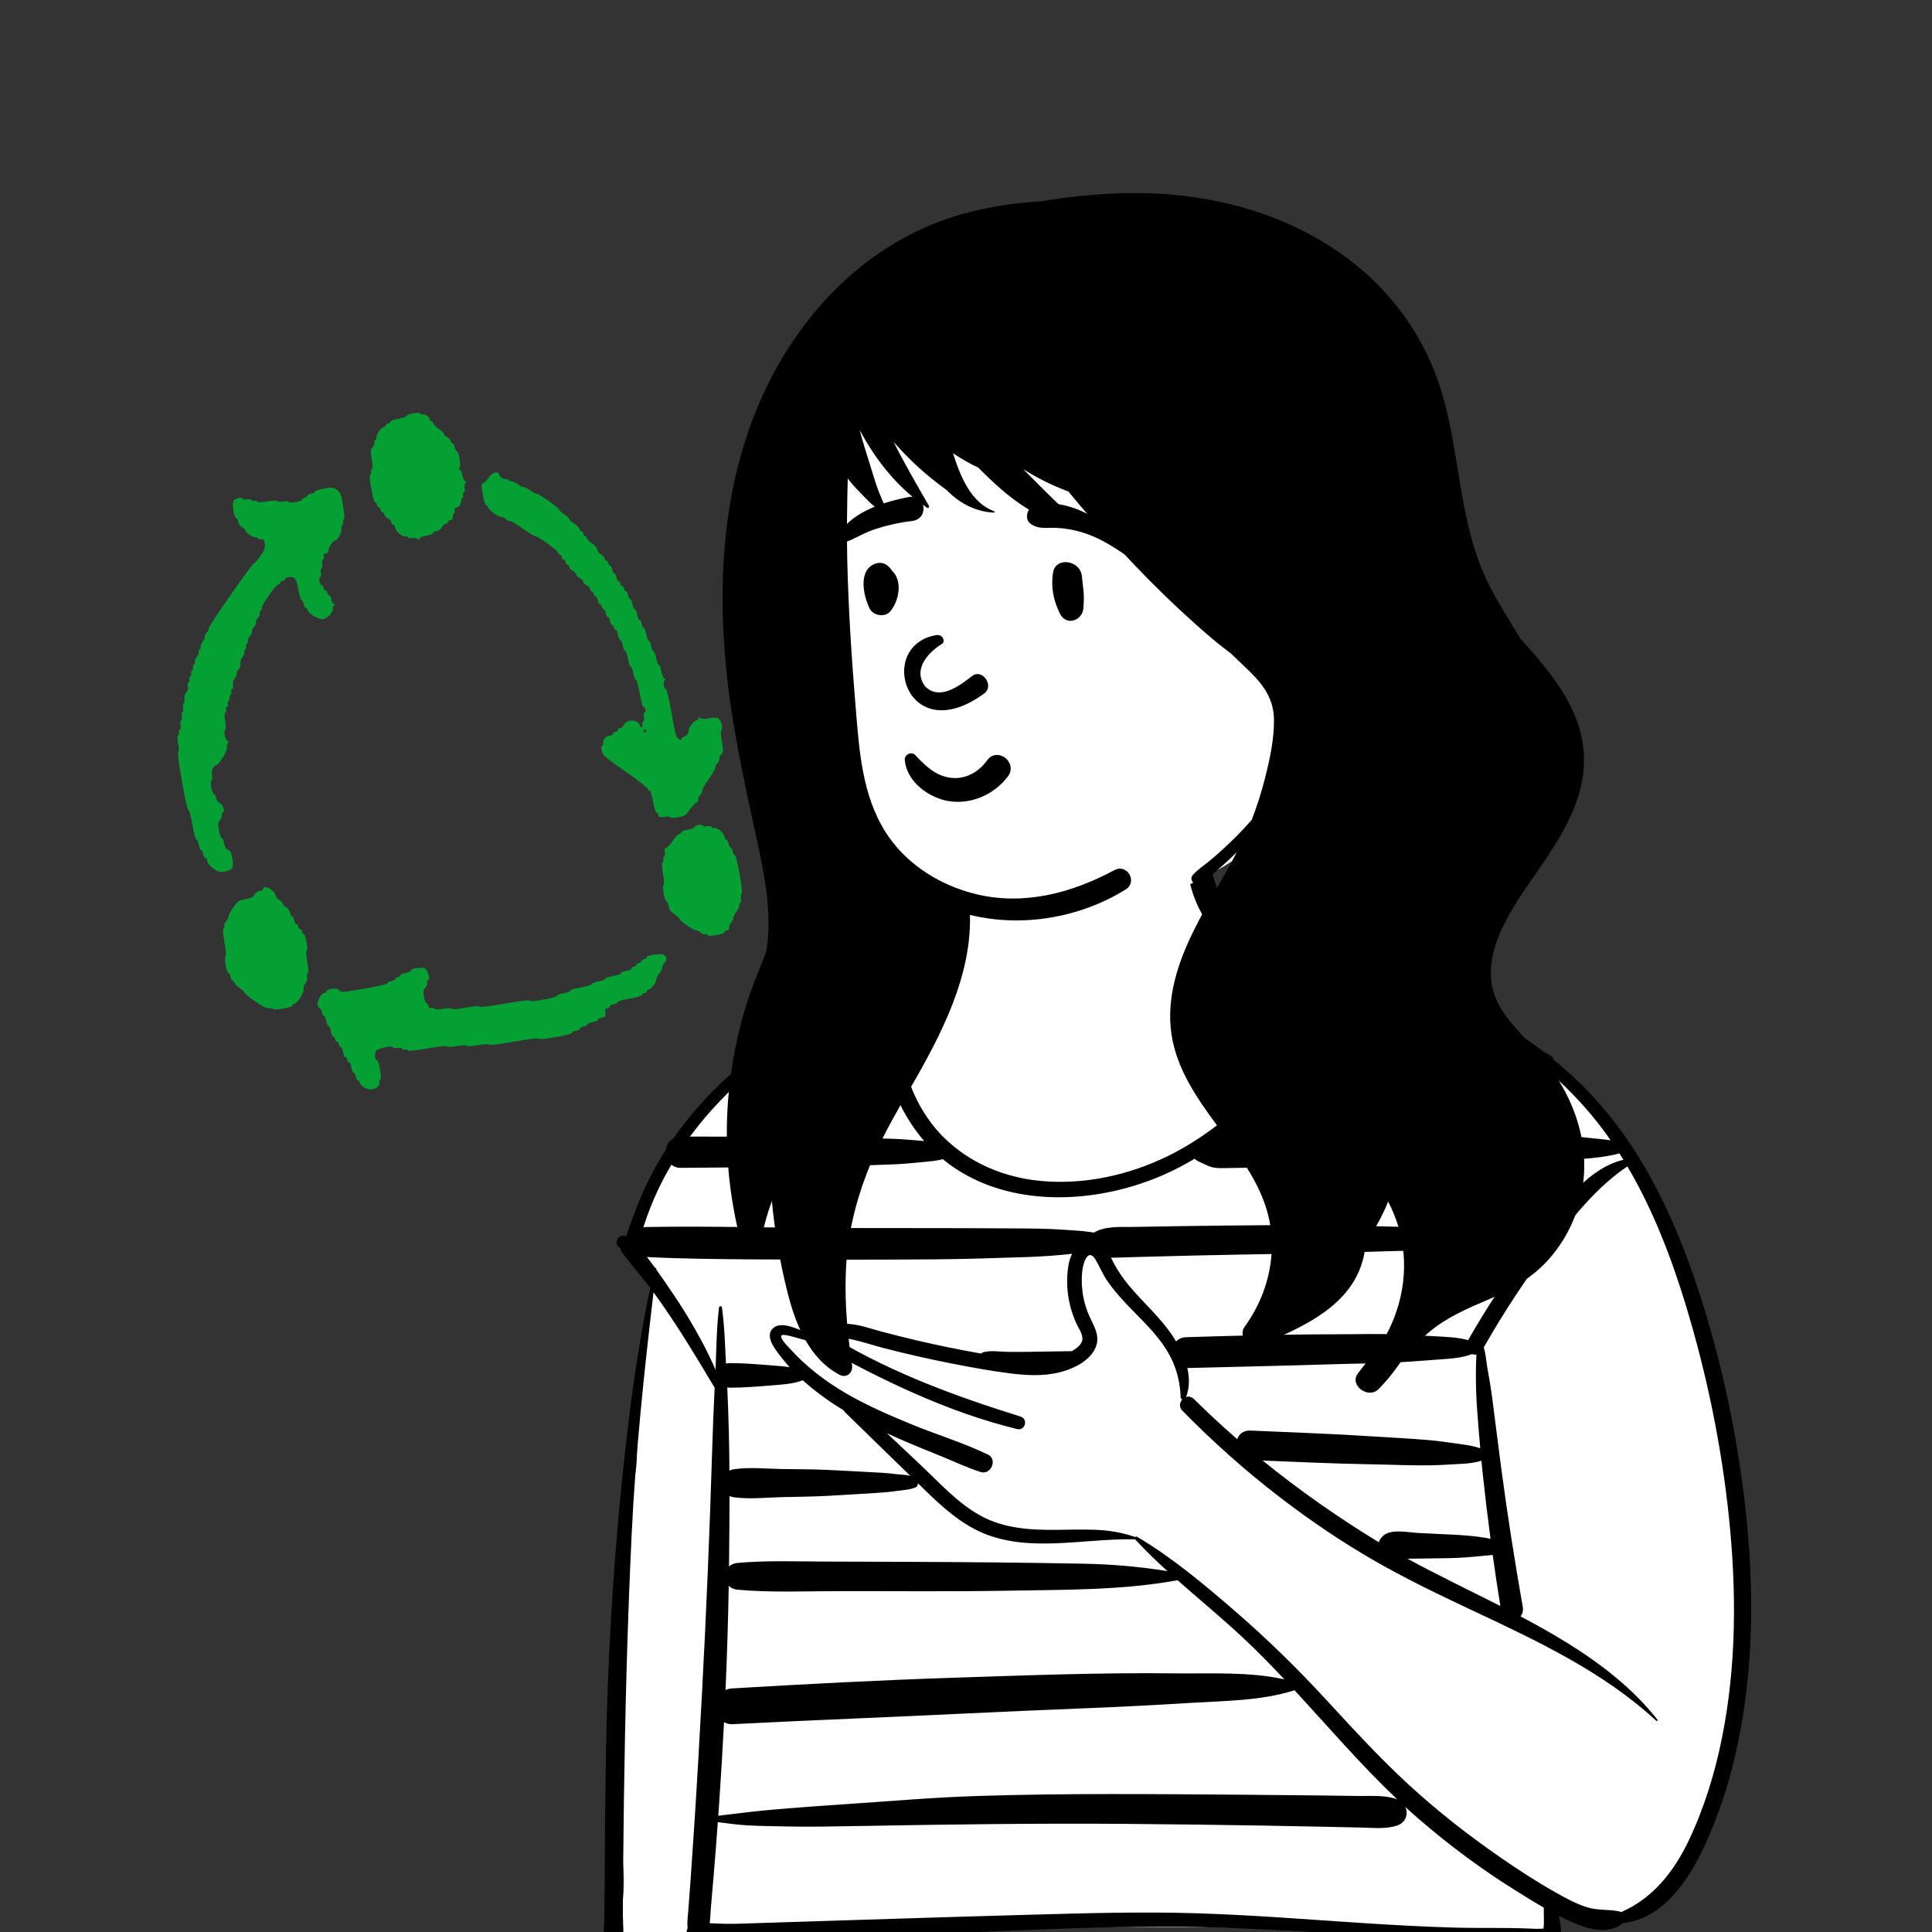 <svg width="184" height="184" viewBox="0 0 184 184" fill="none" xmlns="http://www.w3.org/2000/svg">
<rect x="0" y="0" width="184" height="184" fill="#333333" stroke="none"/>
<g clip-path="url(#clip0)">
<path fill-rule="evenodd" clip-rule="evenodd" d="M38.725 39.611C38.738 39.684 38.399 39.803 37.963 39.88C37.526 39.957 37.188 40.077 37.2 40.15C37.213 40.222 37.106 40.301 36.962 40.327C36.818 40.352 36.71 40.432 36.723 40.504C36.736 40.576 36.655 40.651 36.544 40.67C36.282 40.716 35.802 41.402 35.848 41.664C35.867 41.775 35.825 41.876 35.753 41.889C35.681 41.902 35.64 42.017 35.663 42.145C35.685 42.273 35.601 42.483 35.475 42.613C35.285 42.808 35.273 42.998 35.403 43.735C35.492 44.239 35.503 44.632 35.428 44.645C35.356 44.658 35.318 44.786 35.344 44.93C35.369 45.074 35.331 45.202 35.259 45.215C35.18 45.228 35.22 45.761 35.359 46.546C35.497 47.331 35.642 47.846 35.72 47.832C35.792 47.819 35.872 47.927 35.897 48.071C35.922 48.215 36.002 48.322 36.074 48.309C36.146 48.297 36.226 48.404 36.251 48.548C36.277 48.692 36.356 48.799 36.428 48.787C36.5 48.774 36.578 48.868 36.6 48.996C36.623 49.124 36.774 49.293 36.936 49.372C37.099 49.45 37.25 49.619 37.272 49.747C37.295 49.875 37.372 49.97 37.444 49.957C37.516 49.944 37.602 50.084 37.634 50.267C37.699 50.634 38.333 51.15 38.651 51.094C38.762 51.074 38.863 51.117 38.876 51.189C38.889 51.261 39.071 51.29 39.281 51.253C39.491 51.216 39.71 51.253 39.768 51.335C39.852 51.456 39.882 51.45 39.92 51.309C39.949 51.202 40.225 51.086 40.611 51.018C40.965 50.956 41.245 50.846 41.232 50.774C41.219 50.702 41.373 50.614 41.573 50.579C41.786 50.541 41.995 50.393 42.079 50.22C42.157 50.057 42.326 49.906 42.455 49.884C42.583 49.861 42.677 49.784 42.664 49.712C42.652 49.64 42.759 49.56 42.903 49.535C43.078 49.504 43.149 49.401 43.119 49.227C43.093 49.083 43.131 48.955 43.203 48.942C43.275 48.929 43.314 48.801 43.288 48.657C43.262 48.507 43.329 48.38 43.448 48.359C43.712 48.313 43.972 47.942 43.925 47.678C43.905 47.565 43.948 47.462 44.02 47.449C44.092 47.436 44.13 47.308 44.105 47.164C44.079 47.02 44.117 46.892 44.19 46.879C44.261 46.867 44.29 46.684 44.253 46.474C44.216 46.264 44.254 46.045 44.336 45.988C44.456 45.904 44.451 45.873 44.309 45.835C44.212 45.809 44.092 45.562 44.044 45.286C43.995 45.01 43.876 44.763 43.778 44.736C43.636 44.699 43.631 44.668 43.751 44.584C43.933 44.456 43.694 42.919 43.498 42.953C43.426 42.966 43.336 42.8 43.298 42.584C43.26 42.368 43.169 42.201 43.097 42.214C43.026 42.227 42.948 42.132 42.926 42.004C42.903 41.876 42.752 41.707 42.59 41.629C42.427 41.55 42.28 41.405 42.263 41.306C42.245 41.207 42.025 40.992 41.774 40.828C41.522 40.664 41.3 40.436 41.279 40.321C41.259 40.206 41.184 40.123 41.112 40.135C41.04 40.148 40.965 40.066 40.945 39.953C40.898 39.688 40.527 39.428 40.263 39.475C40.15 39.495 40.047 39.453 40.034 39.38C40.021 39.309 39.716 39.301 39.356 39.365C38.996 39.428 38.712 39.539 38.725 39.611ZM22.237 47.711C22.082 47.965 22.303 49.387 22.492 49.353C22.564 49.34 22.652 49.494 22.688 49.694C22.725 49.907 22.873 50.116 23.047 50.2C23.209 50.279 23.355 50.421 23.372 50.516C23.414 50.755 24.113 51.227 24.361 51.183C24.472 51.163 24.573 51.206 24.586 51.278C24.599 51.35 24.727 51.388 24.871 51.363C25.083 51.325 25.148 51.404 25.214 51.778C25.28 52.15 25.202 52.373 24.813 52.928C24.548 53.307 24.27 53.628 24.195 53.641C23.998 53.676 19.851 59.636 19.886 59.835C19.902 59.927 19.813 60.108 19.687 60.238C19.561 60.367 19.475 60.564 19.494 60.676C19.514 60.788 19.427 60.986 19.302 61.115C19.176 61.244 19.092 61.455 19.114 61.583C19.137 61.711 19.096 61.826 19.024 61.839C18.953 61.851 18.912 61.967 18.935 62.094C18.957 62.223 18.873 62.433 18.747 62.562C18.621 62.691 18.537 62.902 18.56 63.03C18.582 63.158 18.542 63.273 18.47 63.286C18.398 63.298 18.36 63.427 18.385 63.571C18.41 63.715 18.372 63.843 18.3 63.855C18.228 63.868 18.19 63.996 18.215 64.14C18.241 64.284 18.203 64.412 18.131 64.425C18.059 64.438 18.02 64.566 18.046 64.71C18.071 64.854 18.033 64.982 17.961 64.995C17.889 65.007 17.859 65.181 17.894 65.381C17.932 65.595 17.864 65.842 17.73 65.98C17.596 66.118 17.528 66.365 17.565 66.578C17.601 66.778 17.571 66.953 17.499 66.965C17.427 66.978 17.399 67.165 17.437 67.381C17.475 67.597 17.447 67.784 17.375 67.796C17.303 67.809 17.275 67.996 17.314 68.212C17.352 68.428 17.324 68.615 17.252 68.628C17.18 68.641 17.152 68.828 17.19 69.043C17.228 69.26 17.2 69.447 17.128 69.459C17.056 69.472 17.018 69.6 17.044 69.744C17.069 69.888 17.031 70.016 16.959 70.029C16.886 70.042 16.889 70.401 16.966 70.837C17.043 71.273 17.047 71.633 16.974 71.645C16.891 71.66 17.02 72.672 17.327 74.417C17.635 76.162 17.859 77.157 17.942 77.142C18.022 77.128 18.173 77.686 18.327 78.558C18.481 79.431 18.632 79.989 18.712 79.975C18.784 79.962 18.884 80.188 18.935 80.475C18.985 80.763 19.086 80.989 19.158 80.976C19.23 80.963 19.32 81.129 19.358 81.345C19.396 81.561 19.486 81.728 19.558 81.715C19.63 81.702 19.715 81.841 19.747 82.023C19.783 82.227 20.011 82.499 20.339 82.729C20.775 83.034 20.972 83.085 21.41 83.008C22.133 82.88 22.282 82.625 22.132 81.773C22.035 81.223 21.946 81.042 21.714 80.93C21.508 80.831 21.392 80.638 21.332 80.293C21.284 80.021 21.186 79.809 21.114 79.822C21.041 79.834 20.923 79.505 20.849 79.088C20.743 78.482 20.762 78.285 20.945 78.097C21.07 77.968 21.155 77.758 21.132 77.629C21.11 77.501 21.15 77.386 21.222 77.374C21.464 77.331 21.234 76.627 20.93 76.481C20.757 76.397 20.608 76.188 20.571 75.974C20.535 75.774 20.448 75.621 20.376 75.634C20.304 75.646 20.193 75.362 20.13 75.002C20.066 74.642 20.073 74.338 20.145 74.325C20.217 74.312 20.239 74.092 20.194 73.835C20.113 73.375 20.28 72.952 20.563 72.902C20.85 72.851 21.673 71.505 21.615 71.18C21.584 71.004 21.627 70.813 21.709 70.755C21.829 70.671 21.824 70.64 21.682 70.602C21.473 70.546 21.265 69.54 21.455 69.506C21.528 69.493 21.525 69.134 21.448 68.698C21.371 68.262 21.367 67.903 21.44 67.89C21.512 67.877 21.55 67.749 21.525 67.605C21.5 67.461 21.538 67.333 21.61 67.32C21.682 67.308 21.72 67.179 21.695 67.035C21.669 66.891 21.707 66.763 21.779 66.751C21.851 66.738 21.89 66.61 21.864 66.466C21.839 66.322 21.877 66.194 21.949 66.181C22.021 66.168 22.059 66.04 22.034 65.896C22.008 65.752 22.047 65.624 22.119 65.611C22.191 65.599 22.221 65.424 22.185 65.225C22.148 65.011 22.216 64.764 22.35 64.626C22.475 64.497 22.562 64.299 22.542 64.187C22.523 64.075 22.609 63.878 22.735 63.748C22.861 63.619 22.937 63.364 22.904 63.179C22.872 62.994 22.948 62.739 23.074 62.609C23.2 62.48 23.284 62.27 23.262 62.142C23.239 62.014 23.279 61.898 23.351 61.886C23.423 61.873 23.462 61.745 23.436 61.601C23.411 61.457 23.449 61.329 23.521 61.316C23.593 61.303 23.633 61.188 23.611 61.06C23.588 60.932 23.673 60.722 23.798 60.593C23.924 60.463 24.011 60.266 23.991 60.154C23.971 60.042 24.058 59.844 24.183 59.715C24.309 59.586 24.396 59.389 24.376 59.276C24.356 59.164 24.443 58.967 24.569 58.838C24.694 58.709 24.779 58.498 24.756 58.37C24.734 58.242 24.774 58.127 24.846 58.114C24.918 58.101 24.961 58.002 24.942 57.892C24.896 57.633 26.245 55.709 26.503 55.663C26.613 55.644 26.692 55.569 26.679 55.497C26.666 55.425 26.774 55.346 26.918 55.32C27.062 55.295 27.169 55.215 27.157 55.143C27.122 54.944 27.777 54.873 28.027 55.048C28.178 55.154 28.301 55.508 28.421 56.193C28.522 56.766 28.651 57.174 28.727 57.16C28.799 57.148 28.889 57.314 28.927 57.53C28.965 57.746 29.055 57.912 29.127 57.9C29.199 57.887 29.274 57.967 29.293 58.077C29.358 58.448 30.36 59.032 30.799 58.954C31.228 58.879 31.758 58.278 31.698 57.936C31.679 57.831 31.731 57.697 31.814 57.64C31.934 57.556 31.929 57.525 31.787 57.487C31.69 57.461 31.58 57.268 31.543 57.058C31.506 56.848 31.416 56.686 31.345 56.699C31.273 56.712 31.193 56.604 31.168 56.46C31.142 56.316 31.062 56.209 30.991 56.222C30.919 56.234 30.839 56.127 30.814 55.983C30.788 55.839 30.709 55.732 30.637 55.744C30.564 55.757 30.474 55.591 30.436 55.375C30.398 55.159 30.426 54.972 30.498 54.959C30.57 54.947 30.598 54.759 30.56 54.544C30.522 54.328 30.55 54.141 30.622 54.128C30.694 54.115 30.721 53.928 30.683 53.712C30.645 53.496 30.673 53.309 30.745 53.296C30.817 53.284 30.855 53.156 30.83 53.012C30.799 52.837 30.871 52.734 31.045 52.704C31.194 52.678 31.292 52.57 31.271 52.455C31.231 52.224 31.693 51.51 31.908 51.472C32.177 51.425 32.58 50.692 32.522 50.358C32.489 50.175 32.522 50.015 32.594 50.002C32.666 49.989 32.704 49.861 32.678 49.717C32.653 49.573 32.691 49.445 32.763 49.432C32.841 49.419 32.805 48.906 32.674 48.16C32.471 47.008 32.424 46.89 32.076 46.646C31.752 46.419 31.576 46.403 30.841 46.533C30.357 46.618 29.995 46.741 30.008 46.815C30.02 46.886 29.854 46.977 29.638 47.015C29.422 47.053 29.256 47.143 29.268 47.215C29.281 47.287 29.174 47.366 29.03 47.392C28.886 47.417 28.778 47.497 28.791 47.569C28.804 47.641 28.52 47.751 28.16 47.815C27.8 47.878 27.495 47.871 27.482 47.799C27.469 47.727 27.223 47.71 26.935 47.761C26.647 47.812 26.401 47.794 26.389 47.722C26.376 47.647 25.973 47.66 25.45 47.753C24.926 47.845 24.523 47.858 24.51 47.783C24.497 47.711 24.369 47.673 24.225 47.699C24.081 47.724 23.953 47.686 23.941 47.614C23.928 47.542 23.741 47.514 23.525 47.552C23.309 47.59 23.122 47.562 23.109 47.49C23.074 47.292 22.386 47.466 22.237 47.711ZM46.515 45.525C46.372 45.768 46.153 45.987 46.027 46.012C45.829 46.05 45.823 46.194 45.983 47.103C46.091 47.714 46.222 48.14 46.299 48.127C46.371 48.114 46.446 48.194 46.465 48.304C46.508 48.549 47.501 49.264 47.74 49.222C47.834 49.206 48.017 49.295 48.146 49.42C48.275 49.546 48.459 49.635 48.555 49.618C48.65 49.602 49.208 49.928 49.794 50.345C50.379 50.761 50.922 51.09 50.998 51.077C51.215 51.039 53.129 52.425 53.169 52.648C53.188 52.758 53.263 52.837 53.334 52.824C53.407 52.812 53.486 52.919 53.511 53.063C53.537 53.207 53.617 53.314 53.688 53.301C53.761 53.289 53.84 53.396 53.865 53.54C53.891 53.684 53.971 53.791 54.042 53.779C54.114 53.766 54.192 53.861 54.214 53.989C54.237 54.117 54.388 54.286 54.55 54.364C54.713 54.442 54.862 54.598 54.882 54.711C54.901 54.823 55.05 54.979 55.212 55.057C55.375 55.135 55.524 55.291 55.543 55.404C55.563 55.516 55.712 55.672 55.874 55.75C56.037 55.828 56.188 55.997 56.21 56.125C56.233 56.253 56.31 56.348 56.382 56.335C56.454 56.322 56.534 56.43 56.559 56.574C56.585 56.718 56.664 56.825 56.736 56.812C56.808 56.8 56.898 56.966 56.937 57.182C56.974 57.398 57.065 57.564 57.136 57.552C57.209 57.539 57.288 57.646 57.314 57.79C57.339 57.934 57.419 58.042 57.491 58.029C57.563 58.016 57.653 58.182 57.691 58.398C57.729 58.614 57.819 58.781 57.891 58.768C57.963 58.755 58.053 58.922 58.091 59.138C58.129 59.353 58.219 59.52 58.291 59.507C58.363 59.494 58.443 59.602 58.468 59.746C58.493 59.89 58.573 59.997 58.645 59.984C58.717 59.972 58.817 60.197 58.868 60.485C58.919 60.773 59.019 60.998 59.091 60.985C59.163 60.973 59.264 61.198 59.314 61.486C59.365 61.774 59.465 61.999 59.538 61.986C59.61 61.973 59.73 62.312 59.807 62.748C59.884 63.184 60.003 63.523 60.076 63.511C60.148 63.498 60.259 63.782 60.322 64.142C60.386 64.502 60.496 64.786 60.568 64.773C60.647 64.759 60.791 65.273 60.93 66.059C61.068 66.844 61.213 67.358 61.291 67.344C61.363 67.332 61.443 67.439 61.468 67.583C61.494 67.727 61.456 67.855 61.384 67.868C61.312 67.88 61.284 68.068 61.322 68.284C61.36 68.499 61.332 68.686 61.26 68.699C61.188 68.712 61.15 68.84 61.175 68.984C61.201 69.128 61.163 69.256 61.091 69.269C61.019 69.281 60.944 69.199 60.924 69.086C60.822 68.512 59.698 68.463 59.428 69.022C59.349 69.184 59.18 69.335 59.052 69.358C58.924 69.381 58.83 69.458 58.842 69.53C58.855 69.602 58.748 69.682 58.604 69.707C58.46 69.732 58.352 69.812 58.365 69.884C58.378 69.956 58.237 70.042 58.051 70.074C57.673 70.141 57.389 70.47 57.443 70.779C57.463 70.892 57.42 70.995 57.348 71.008C57.276 71.02 57.254 71.238 57.299 71.492C57.373 71.911 57.578 72.091 59.534 73.456C60.719 74.283 61.704 75.049 61.724 75.159C61.743 75.268 61.818 75.348 61.89 75.335C61.966 75.322 62.097 75.748 62.205 76.359C62.313 76.97 62.444 77.396 62.52 77.383C62.593 77.37 62.672 77.478 62.697 77.621C62.736 77.84 62.831 77.868 63.267 77.791C63.555 77.74 63.801 77.758 63.814 77.83C63.827 77.901 64.165 77.903 64.567 77.832C65.248 77.712 65.325 77.662 65.708 77.091C65.934 76.754 66.212 76.463 66.326 76.442C66.439 76.422 66.513 76.301 66.491 76.173C66.468 76.045 66.553 75.835 66.678 75.706C66.804 75.576 66.893 75.392 66.876 75.296C66.859 75.2 67.138 74.712 67.495 74.212C67.852 73.712 68.131 73.225 68.114 73.129C68.097 73.032 68.186 72.848 68.311 72.719C68.437 72.59 68.524 72.392 68.504 72.28C68.484 72.168 68.571 71.971 68.697 71.842C68.892 71.641 68.899 71.457 68.746 70.589C68.642 69.997 68.621 69.561 68.697 69.548C68.898 69.512 68.692 68.61 68.444 68.436C68.306 68.34 67.953 68.329 67.505 68.408C67.059 68.487 66.747 68.478 66.682 68.385C66.598 68.265 66.567 68.27 66.529 68.412C66.503 68.509 66.395 68.604 66.29 68.622C66.066 68.662 65.558 69.346 65.595 69.558C65.632 69.767 65.347 70.138 65.118 70.178C65.011 70.197 64.912 70.29 64.898 70.385C64.879 70.51 64.802 70.507 64.615 70.377C64.395 70.222 64.301 69.871 63.953 67.897C63.698 66.451 63.499 65.606 63.417 65.62C63.227 65.654 63.124 64.899 63.302 64.775C63.422 64.691 63.416 64.66 63.275 64.622C63.168 64.594 63.052 64.318 62.984 63.931C62.922 63.577 62.812 63.298 62.74 63.311C62.668 63.324 62.557 63.039 62.494 62.68C62.43 62.32 62.319 62.036 62.248 62.048C62.176 62.061 62.075 61.836 62.024 61.548C61.974 61.26 61.873 61.035 61.801 61.047C61.729 61.06 61.618 60.776 61.555 60.416C61.492 60.056 61.381 59.772 61.309 59.785C61.237 59.798 61.147 59.631 61.109 59.415C61.071 59.199 60.981 59.033 60.909 59.046C60.837 59.059 60.736 58.833 60.686 58.545C60.635 58.258 60.534 58.032 60.462 58.045C60.391 58.058 60.29 57.833 60.239 57.544C60.189 57.257 60.088 57.031 60.016 57.044C59.944 57.057 59.854 56.891 59.816 56.675C59.778 56.459 59.688 56.292 59.616 56.305C59.544 56.318 59.464 56.21 59.439 56.066C59.414 55.922 59.334 55.815 59.262 55.828C59.19 55.84 59.11 55.733 59.085 55.589C59.06 55.445 58.98 55.338 58.908 55.35C58.836 55.363 58.746 55.197 58.708 54.981C58.67 54.765 58.58 54.599 58.508 54.611C58.436 54.624 58.346 54.458 58.308 54.242C58.27 54.026 58.18 53.859 58.108 53.872C58.036 53.885 57.956 53.777 57.931 53.633C57.905 53.489 57.826 53.382 57.754 53.395C57.682 53.407 57.604 53.313 57.582 53.185C57.559 53.057 57.408 52.888 57.246 52.81C57.083 52.731 56.926 52.527 56.896 52.356C56.865 52.179 56.644 51.916 56.384 51.747C56.132 51.584 55.91 51.355 55.889 51.24C55.869 51.125 55.794 51.041 55.722 51.054C55.65 51.067 55.57 50.959 55.545 50.816C55.519 50.672 55.44 50.564 55.368 50.577C55.296 50.59 55.22 50.506 55.2 50.391C55.18 50.276 54.957 50.047 54.706 49.884C54.454 49.72 54.236 49.516 54.221 49.429C54.206 49.343 53.987 49.139 53.736 48.975C53.484 48.812 53.267 48.612 53.253 48.531C53.219 48.341 51.276 46.98 51.085 47.014C51.005 47.028 50.743 46.892 50.503 46.711C50.263 46.531 49.996 46.396 49.91 46.411C49.824 46.426 49.557 46.291 49.317 46.111C49.078 45.93 48.787 45.799 48.672 45.819C48.557 45.84 48.452 45.797 48.44 45.725C48.427 45.654 48.324 45.611 48.211 45.631C47.947 45.678 47.576 45.418 47.529 45.153C47.465 44.789 46.804 45.031 46.515 45.525ZM61.553 69.592C61.565 69.664 61.517 69.734 61.445 69.746C61.373 69.759 61.303 69.71 61.291 69.638C61.278 69.566 61.327 69.497 61.399 69.484C61.471 69.472 61.54 69.52 61.553 69.592ZM25.07 84.657C25.082 84.729 24.929 84.817 24.729 84.852C24.515 84.889 24.306 85.038 24.223 85.211C24.111 85.442 23.93 85.532 23.386 85.628C22.738 85.742 22.659 85.797 22.209 86.439C21.943 86.818 21.74 87.205 21.756 87.299C21.773 87.393 21.684 87.575 21.558 87.704C21.432 87.834 21.348 88.044 21.37 88.172C21.393 88.3 21.353 88.415 21.281 88.428C21.202 88.442 21.242 88.975 21.38 89.76C21.519 90.545 21.559 91.078 21.48 91.091C21.407 91.104 21.411 91.464 21.488 91.9C21.564 92.336 21.684 92.675 21.757 92.662C21.829 92.649 21.919 92.816 21.957 93.031C21.995 93.248 22.085 93.414 22.157 93.401C22.229 93.388 22.305 93.472 22.325 93.587C22.345 93.702 22.567 93.93 22.819 94.094C23.07 94.258 23.288 94.457 23.302 94.538C23.316 94.618 23.777 94.999 24.326 95.383C25.025 95.873 25.422 96.064 25.653 96.023C25.834 95.992 25.993 96.024 26.006 96.096C26.019 96.171 26.422 96.158 26.945 96.066C27.469 95.973 27.852 95.848 27.838 95.773C27.826 95.701 27.906 95.626 28.016 95.607C28.328 95.552 28.971 94.542 28.911 94.202C28.882 94.035 28.96 93.793 29.086 93.664C29.22 93.526 29.288 93.279 29.251 93.066C29.215 92.866 29.245 92.692 29.317 92.679C29.394 92.666 29.371 92.22 29.264 91.609C29.156 90.998 29.134 90.552 29.21 90.539C29.283 90.526 29.28 90.167 29.203 89.731C29.126 89.294 29.006 88.956 28.933 88.969C28.861 88.981 28.782 88.874 28.756 88.73C28.731 88.586 28.651 88.478 28.579 88.491C28.508 88.504 28.428 88.397 28.402 88.252C28.377 88.109 28.297 88.001 28.225 88.014C28.153 88.026 28.063 87.86 28.025 87.644C27.987 87.428 27.897 87.262 27.825 87.275C27.753 87.287 27.666 87.134 27.63 86.934C27.593 86.721 27.444 86.512 27.271 86.428C27.109 86.349 26.96 86.194 26.94 86.081C26.92 85.969 26.771 85.813 26.609 85.735C26.447 85.656 26.29 85.455 26.261 85.288C26.231 85.121 26.037 84.865 25.829 84.719C25.447 84.451 25.027 84.417 25.07 84.657ZM66.139 78.769C66.151 78.841 65.867 78.952 65.507 79.015C65.147 79.079 64.863 79.19 64.876 79.262C64.889 79.334 64.806 79.409 64.692 79.429C64.579 79.449 64.301 79.741 64.075 80.077C63.849 80.414 63.571 80.706 63.458 80.726C63.315 80.751 63.273 80.885 63.32 81.155C63.358 81.371 63.33 81.558 63.258 81.571C63.186 81.583 63.148 81.712 63.174 81.856C63.199 81.999 63.161 82.128 63.089 82.14C63.013 82.154 63.035 82.6 63.142 83.21C63.25 83.821 63.272 84.267 63.196 84.28C63.123 84.293 63.127 84.652 63.204 85.089C63.28 85.525 63.4 85.864 63.473 85.851C63.545 85.838 63.641 86.04 63.687 86.299C63.749 86.653 63.883 86.843 64.227 87.067C64.478 87.231 64.696 87.431 64.71 87.512C64.746 87.717 66.076 88.63 66.285 88.594C66.379 88.577 66.561 88.666 66.69 88.792C66.819 88.918 67.03 89.002 67.158 88.98C67.286 88.957 67.401 88.998 67.414 89.069C67.427 89.142 67.786 89.139 68.222 89.062C68.659 88.985 68.997 88.865 68.985 88.793C68.972 88.721 69.079 88.641 69.223 88.616C69.387 88.587 69.47 88.482 69.444 88.337C69.421 88.209 69.506 87.998 69.632 87.869C69.757 87.74 69.846 87.553 69.828 87.454C69.811 87.355 69.944 87.077 70.125 86.838C70.305 86.598 70.436 86.308 70.416 86.192C70.395 86.077 70.438 85.973 70.51 85.96C70.582 85.947 70.61 85.76 70.572 85.544C70.534 85.329 70.561 85.141 70.633 85.129C70.714 85.115 70.641 84.408 70.441 83.273C70.241 82.139 70.069 81.45 69.987 81.464C69.916 81.477 69.826 81.311 69.787 81.095C69.749 80.879 69.659 80.713 69.587 80.725C69.515 80.738 69.425 80.572 69.387 80.356C69.349 80.14 69.259 79.974 69.187 79.986C69.115 79.999 69.03 79.859 68.998 79.676C68.933 79.309 68.299 78.793 67.981 78.849C67.87 78.869 67.768 78.826 67.755 78.754C67.743 78.682 67.556 78.654 67.34 78.692C67.124 78.731 66.937 78.703 66.924 78.631C66.911 78.559 66.724 78.531 66.508 78.569C66.292 78.607 66.126 78.697 66.139 78.769ZM39.126 92.435C39.139 92.507 38.914 92.607 38.626 92.658C38.338 92.709 38.112 92.809 38.125 92.881C38.138 92.953 38.031 93.033 37.886 93.058C37.742 93.084 37.635 93.163 37.648 93.235C37.66 93.307 37.494 93.397 37.278 93.435C37.062 93.473 36.896 93.563 36.908 93.635C36.923 93.717 36.112 93.911 34.735 94.153C32.689 94.514 32.523 94.525 32.304 94.312C32.141 94.153 31.919 94.11 31.575 94.17C31.303 94.218 31.09 94.316 31.103 94.388C31.116 94.46 31.035 94.535 30.924 94.555C30.606 94.611 30.186 95.312 30.251 95.679C30.283 95.863 30.369 96.002 30.441 95.989C30.513 95.977 30.603 96.143 30.641 96.359C30.679 96.575 30.769 96.741 30.841 96.728C30.913 96.716 31.013 96.941 31.064 97.229C31.115 97.517 31.215 97.742 31.287 97.729C31.359 97.717 31.459 97.942 31.51 98.23C31.561 98.518 31.661 98.743 31.733 98.73C31.805 98.718 31.885 98.825 31.91 98.969C31.936 99.113 32.015 99.22 32.087 99.208C32.159 99.195 32.239 99.302 32.264 99.446C32.29 99.59 32.369 99.698 32.441 99.685C32.513 99.672 32.614 99.897 32.664 100.185C32.715 100.473 32.816 100.698 32.888 100.686C32.96 100.673 33.039 100.78 33.065 100.924C33.09 101.068 33.17 101.176 33.242 101.163C33.314 101.15 33.414 101.376 33.465 101.664C33.516 101.951 33.616 102.177 33.688 102.164C33.76 102.151 33.85 102.318 33.888 102.534C33.926 102.749 34.016 102.916 34.088 102.903C34.16 102.89 34.235 102.971 34.255 103.082C34.274 103.193 34.46 103.404 34.668 103.549C35.288 103.983 36.243 103.642 36.134 103.024C36.114 102.911 36.157 102.808 36.228 102.796C36.303 102.783 36.29 102.38 36.198 101.857C36.106 101.333 35.98 100.95 35.906 100.964C35.707 100.999 35.635 100.344 35.81 100.094C35.987 99.841 37.409 99.54 37.446 99.748C37.459 99.82 37.645 99.847 37.861 99.809C38.078 99.771 38.265 99.799 38.277 99.871C38.29 99.943 38.418 99.981 38.562 99.956C38.706 99.93 38.834 99.969 38.847 100.04C38.861 100.121 39.568 100.048 40.703 99.848C41.837 99.648 42.544 99.575 42.558 99.656C42.571 99.731 42.974 99.718 43.497 99.626C44.021 99.534 44.423 99.52 44.437 99.595C44.45 99.671 44.896 99.649 45.507 99.542C46.118 99.434 46.564 99.412 46.577 99.488C46.592 99.57 47.473 99.465 48.956 99.204C50.44 98.942 51.321 98.837 51.335 98.919C51.349 98.999 51.969 98.942 52.929 98.773C53.889 98.604 54.491 98.446 54.477 98.366C54.464 98.294 54.63 98.204 54.846 98.166C55.062 98.128 55.229 98.038 55.216 97.966C55.203 97.894 55.37 97.804 55.586 97.766C55.802 97.728 55.968 97.638 55.955 97.566C55.943 97.493 56.168 97.393 56.456 97.342C56.744 97.292 56.969 97.191 56.956 97.119C56.944 97.047 57.11 96.957 57.326 96.919C57.675 96.858 57.711 96.806 57.649 96.457C57.596 96.152 57.638 96.055 57.842 96.019C57.986 95.993 58.093 95.914 58.081 95.842C58.068 95.77 58.234 95.68 58.45 95.641C58.666 95.603 58.833 95.513 58.82 95.442C58.806 95.364 59.277 95.226 59.975 95.103C60.673 94.98 61.144 94.842 61.13 94.765C61.117 94.693 61.225 94.613 61.368 94.588C61.513 94.562 61.62 94.483 61.607 94.411C61.595 94.339 61.675 94.264 61.786 94.244C62.021 94.203 62.531 93.523 62.492 93.303C62.477 93.221 62.613 92.957 62.793 92.717C62.974 92.478 63.107 92.2 63.09 92.101C63.072 92.002 63.161 91.815 63.286 91.686C63.556 91.409 63.538 91.157 63.233 90.944C62.98 90.766 61.541 90.969 61.577 91.177C61.59 91.249 61.483 91.329 61.339 91.354C61.195 91.38 61.087 91.459 61.1 91.531C61.113 91.603 61.005 91.683 60.861 91.708C60.717 91.734 60.61 91.813 60.623 91.885C60.635 91.957 60.528 92.037 60.384 92.062C60.24 92.088 60.132 92.167 60.145 92.239C60.158 92.311 59.932 92.412 59.645 92.463C59.356 92.513 59.131 92.614 59.144 92.686C59.157 92.758 58.818 92.878 58.382 92.955C57.945 93.032 57.607 93.151 57.619 93.224C57.632 93.296 57.348 93.407 56.988 93.47C56.628 93.534 56.344 93.645 56.357 93.717C56.37 93.793 55.943 93.924 55.333 94.032C54.722 94.14 54.295 94.271 54.309 94.347C54.321 94.419 54.037 94.53 53.677 94.594C53.317 94.657 53.033 94.768 53.046 94.84C53.059 94.918 52.545 95.063 51.76 95.201C50.974 95.34 50.442 95.38 50.428 95.301C50.413 95.219 49.532 95.324 48.049 95.585C46.565 95.847 45.684 95.952 45.67 95.87C45.656 95.791 45.123 95.831 44.338 95.969C43.552 96.108 43.019 96.148 43.006 96.069C42.993 95.996 42.633 96 42.197 96.077C41.761 96.154 41.402 96.157 41.389 96.084C41.376 96.012 41.248 95.974 41.104 95.999C40.929 96.03 40.827 95.958 40.796 95.784C40.771 95.64 40.691 95.532 40.619 95.545C40.547 95.558 40.438 95.287 40.378 94.943C40.294 94.468 40.322 94.261 40.496 94.083C40.622 93.953 40.706 93.743 40.684 93.615C40.661 93.487 40.702 93.372 40.774 93.359C40.974 93.324 40.769 92.421 40.52 92.247C40.27 92.072 39.09 92.231 39.126 92.435Z" fill="#05A034"/>
<path fill-rule="evenodd" clip-rule="evenodd" d="M60.231 141.515C61.244 138.403 60.038 134.809 60.826 131.454C61.096 130.127 61.61 125.197 62.125 122.315C62.413 120.702 60.688 120.201 60.423 119.558C58.558 113.776 72.167 100.175 72.998 99.674C74.243 98.954 75.344 98.335 76.561 97.599C80.109 96.352 84.364 92.883 87.581 95.112C93.155 86.811 90.95 76.585 93.974 75.37C96.999 74.154 105.93 71.698 111.036 74.835C114.097 77.1 113.871 81 115.268 84.216C116.087 85.73 116.49 87.923 117.444 88.91C120.686 92.265 124.729 92.844 129.249 93.413C129.593 93.456 129.956 92.52 130.29 92.635C137.914 95.272 146.786 96.041 155.421 110.802C156.64 112.913 159.93 116.3 158.83 118.74C166.077 135.599 173.209 173.548 153.322 183.011C152.686 183.418 148.374 181.237 147.671 181.257C146.5 181.291 148.744 184.136 147.671 183.629C139.794 184.227 96.447 182.684 79.832 184.227C68.406 184.141 61.169 186.145 58.531 184.141C59.586 181.591 59.537 178.86 59.204 176.165C56.775 174.357 59.777 161.618 59.523 157.888C57.25 155.162 59.06 144.939 60.231 141.515Z" fill="white"/>
<path fill-rule="evenodd" clip-rule="evenodd" d="M63.854 122.856C64.944 124.442 65.945 126.074 66.851 127.772C67.317 128.648 67.753 129.542 68.145 130.453C68.227 128.482 68.244 126.488 68.475 124.537C68.491 124.396 68.726 124.327 68.751 124.499C69.005 126.269 69.047 128.084 69.143 129.873C69.254 129.839 69.376 129.819 69.511 129.819C70.819 129.819 72.108 129.926 73.411 130.032C73.995 130.079 74.606 130.116 75.202 130.209C74.722 129.679 74.276 129.119 73.864 128.535C73.443 127.94 72.963 127.01 73.695 126.438C74.504 125.806 76.091 126.632 76.874 126.953C77.271 127.116 77.659 127.293 78.042 127.481C78.525 126.127 80.006 125.948 81.276 126.135C82.181 126.268 83.059 126.578 83.942 126.814C85.061 127.113 86.186 127.395 87.315 127.659C89.347 128.135 91.394 128.551 93.45 128.912C93.505 128.848 93.58 128.799 93.681 128.774C94.385 128.598 95.162 128.732 95.884 128.746C96.626 128.759 97.369 128.758 98.112 128.743C99.438 128.716 100.763 128.705 102.089 128.682C102.466 128.453 102.944 128.125 103.061 127.695C103.208 127.158 102.751 126.563 102.539 126.106C101.726 124.351 101.441 122.387 101.761 120.475C101.818 120.134 101.935 119.762 102.104 119.413C100.651 119.568 99.217 119.674 97.756 119.721C94.839 119.816 91.922 119.916 89.003 119.938C83.168 119.981 77.332 119.981 71.497 119.939C68.197 119.914 64.905 119.884 61.61 119.716C61.878 120.056 62.139 120.404 62.395 120.757C62.447 120.741 62.516 120.77 62.508 120.835C62.505 120.858 62.503 120.881 62.5 120.904C62.965 121.554 63.413 122.214 63.854 122.856M70.343 183.211C71.699 183.167 73.055 183.124 74.411 183.081C77.073 182.996 79.734 182.911 82.396 182.827C87.669 182.659 92.942 182.497 98.216 182.351C103.477 182.206 108.741 182.053 114.003 182.217C119.278 182.381 124.539 182.807 129.804 183.149C132.731 183.339 135.66 183.503 138.592 183.582C141.385 183.657 144.202 183.544 146.991 183.743C147.084 183.053 147.015 182.366 147.025 181.679C146.111 181.15 145.213 180.589 144.326 180.037C141.091 178.024 138.034 175.747 135.15 173.258C134.706 172.875 134.272 172.484 133.841 172.09C134.141 172.744 133.901 173.588 133.043 173.865C131.996 174.203 130.924 174.083 129.837 174.058C128.733 174.032 127.629 174.007 126.525 173.984C124.368 173.938 122.21 173.897 120.052 173.861C115.836 173.79 111.621 173.738 107.405 173.704C98.923 173.635 90.447 173.751 81.966 173.904C79.582 173.947 77.2 174 74.815 173.946C73.622 173.919 72.424 173.911 71.232 173.846C70.277 173.795 69.317 173.66 68.362 173.538C68.242 175.201 68.116 176.864 67.976 178.526C67.883 179.623 67.787 180.72 67.693 181.818C67.655 182.27 67.652 182.732 67.588 183.162C68.505 183.213 69.415 183.24 70.343 183.211M69.41 136.244C69.444 137.517 69.461 138.791 69.47 140.065C69.58 140.002 69.704 139.956 69.844 139.935C71.327 139.708 72.914 139.88 74.415 139.905C75.865 139.93 77.32 139.921 78.769 139.99C80.221 140.058 81.672 140.14 83.124 140.216C83.805 140.251 84.478 140.282 85.154 140.374C85.617 140.437 86.209 140.432 86.704 140.564C84.629 138.554 82.565 136.532 80.496 134.516C80.434 134.455 80.389 134.391 80.358 134.326C78.978 133.485 77.653 132.538 76.454 131.454C75.502 131.821 74.419 131.867 73.411 131.949C72.107 132.055 70.82 132.162 69.511 132.162C69.422 132.162 69.34 132.153 69.262 132.138C69.326 133.506 69.374 134.874 69.41 136.244M123.288 160.976C120.121 161.989 116.688 161.977 113.393 162.18C109.879 162.396 106.371 162.576 102.853 162.713C95.828 162.986 88.808 163.357 81.783 163.652C77.771 163.821 73.76 164.006 69.749 164.209C69.465 164.223 69.194 164.15 68.954 164.016C68.82 166.658 68.662 169.299 68.478 171.939C68.455 172.269 68.43 172.598 68.406 172.929C70.294 172.692 72.167 172.465 74.069 172.304C76.204 172.124 78.339 171.972 80.477 171.83C84.645 171.554 88.819 171.183 92.993 171.049C101.504 170.773 110.033 170.867 118.546 170.927C120.955 170.945 123.364 170.968 125.773 170.997C126.977 171.012 128.181 171.028 129.386 171.045C130.596 171.063 131.897 170.937 133.043 171.36C133.054 171.364 133.063 171.369 133.074 171.374C129.616 168.096 126.519 164.475 123.288 160.976M112.152 150.499C106.858 151.464 101.48 151.397 96.114 151.493C90.623 151.591 85.124 151.526 79.632 151.537C76.512 151.544 73.366 151.681 70.257 151.403C69.89 151.37 69.605 151.231 69.402 151.033C69.346 154.341 69.242 157.647 69.099 160.952C69.3 160.866 69.521 160.814 69.749 160.8C76.767 160.387 83.785 160.013 90.812 159.784C97.833 159.555 104.862 159.283 111.887 159.368C115.315 159.41 118.94 159.191 122.321 159.938C121.036 158.572 119.724 157.232 118.351 155.948C116.349 154.077 114.213 152.324 112.152 150.499M108.107 146.606C108.1 146.598 108.097 146.589 108.091 146.581C108.072 146.595 108.049 146.604 108.018 146.604C103.062 146.492 97.502 148.056 92.867 145.656C90.798 144.584 89.084 142.891 87.421 141.263C87.42 141.275 87.419 141.287 87.418 141.299C87.407 141.431 87.351 141.59 87.217 141.649C86.671 141.888 86.03 141.904 85.443 141.99C84.768 142.088 84.105 142.146 83.424 142.187C81.923 142.277 80.421 142.372 78.919 142.457C77.421 142.542 75.915 142.549 74.415 142.586C72.91 142.624 71.334 142.806 69.844 142.591C69.707 142.571 69.586 142.528 69.478 142.469C69.476 144.396 69.458 146.324 69.44 148.25C69.437 148.564 69.431 148.878 69.427 149.191C69.628 149.007 69.905 148.878 70.257 148.847C73.019 148.604 75.802 148.712 78.574 148.721C81.295 148.73 84.017 148.74 86.739 148.749C92.235 148.767 97.726 148.821 103.221 148.925C105.893 148.976 108.553 149.201 111.186 149.633C110.12 148.662 109.084 147.662 108.107 146.606M151.168 181.65C152.183 181.961 153.19 181.826 154.207 182.039C154.269 182.052 154.327 182.076 154.38 182.108C157.424 180.807 159.453 178.196 160.842 175.27C162.306 172.186 163.315 168.889 163.99 165.547C165.384 158.657 165.386 151.514 164.665 144.543C163.956 137.695 162.553 130.885 160.551 124.299C159.176 119.777 157.423 115.209 154.99 111.086C152.181 112.969 150.002 115.68 147.95 118.33C145.497 121.497 143.287 124.848 141.308 128.331C141.513 128.927 141.545 129.675 141.643 130.209C141.832 131.237 142.003 132.278 142.137 133.315C142.424 135.531 142.699 137.749 142.993 139.964C143.573 144.345 144.265 148.714 145.03 153.067C145.092 153.42 144.993 153.718 144.811 153.941C146.328 154.741 147.826 155.577 149.285 156.483C152.493 158.474 155.491 160.794 157.845 163.769C157.906 163.846 157.81 163.95 157.734 163.88C152.687 159.214 146.416 156.284 140.259 153.389C137.112 151.91 133.981 150.407 130.963 148.677C127.806 146.868 124.795 144.824 121.91 142.609C118.615 140.08 115.513 137.315 112.605 134.348C112.263 133.999 112.346 133.561 112.604 133.284C112.517 133.257 112.446 133.182 112.442 133.055C112.372 131.118 111.79 129.467 110.652 127.899C109.596 126.444 108.249 125.246 107.035 123.929C106.496 123.344 105.98 122.735 105.519 122.085C105.045 121.416 104.757 120.677 104.344 119.978C103.862 119.161 103.452 119.579 103.229 120.318C102.975 121.156 102.991 122.138 103.093 122.999C103.201 123.911 103.478 124.8 103.878 125.624C104.253 126.399 104.686 127.186 104.434 128.073C104.018 129.531 102.238 130.376 100.889 130.704C99.387 131.07 97.816 130.999 96.295 130.809C94.39 130.572 92.494 130.224 90.612 129.854C88.431 129.426 86.264 128.932 84.113 128.373C83.102 128.111 82.098 127.765 81.077 127.548C80.713 127.471 80.04 127.354 79.612 127.544C85.111 130.823 91.105 133.007 97.193 134.911C97.95 135.147 97.639 136.29 96.865 136.101C90.325 134.501 84.171 131.532 78.315 128.28C78.225 128.23 78.149 128.153 78.093 128.061C77.504 127.854 76.905 127.674 76.294 127.525C76.021 127.459 74.617 126.996 74.442 127.174C74.193 127.426 75.054 128.245 75.269 128.483C76.799 130.179 78.619 131.563 80.59 132.708C82.589 133.868 84.715 134.793 86.852 135.667C89.245 136.645 91.775 137.414 94.102 138.538C95.026 138.985 94.378 140.502 93.404 140.194C92.149 139.798 90.93 139.215 89.71 138.719C88.674 138.299 87.638 137.879 86.608 137.444C85.89 137.14 85.177 136.827 84.471 136.5C85.528 137.496 86.587 138.492 87.645 139.488C89.477 141.214 91.217 143.179 93.457 144.39C95.67 145.585 98.194 145.724 100.657 145.699C101.893 145.686 103.125 145.646 104.361 145.696C105.663 145.749 106.818 145.949 108.051 146.358C108.074 146.366 108.091 146.38 108.105 146.395C108.148 146.342 108.221 146.316 108.296 146.361C111.648 148.343 114.702 150.914 117.64 153.455C120.668 156.075 123.517 158.86 126.231 161.802C128.83 164.618 131.407 167.445 134.235 170.036C136.995 172.566 139.946 174.863 143.026 176.989C144.705 178.148 146.425 179.263 148.204 180.26C149.155 180.793 150.121 181.33 151.168 181.65M150.887 105.402C149.686 104.053 148.395 102.803 147.028 101.647C146.425 101.826 145.792 101.876 145.154 101.882C144.181 101.892 143.205 101.932 142.232 101.922C140.357 101.903 138.484 101.844 136.609 101.834C132.776 101.813 128.942 101.812 125.108 101.845C124.606 101.85 124.244 101.635 124.02 101.323C123.244 102.203 122.444 103.062 121.638 103.909C120.328 105.283 118.931 106.595 117.444 107.79C117.734 107.792 118.023 107.795 118.311 107.793C119.637 107.784 120.963 107.775 122.289 107.768C124.949 107.754 127.61 107.743 130.271 107.736C135.56 107.722 140.866 107.766 146.149 108.037C147.616 108.112 149.093 108.142 150.554 108.285C151.347 108.363 152.138 108.453 152.93 108.538C153.092 108.555 153.247 108.577 153.4 108.601C152.625 107.486 151.789 106.416 150.887 105.402M129.701 93.382C129.737 93.406 129.775 93.428 129.81 93.454C129.887 93.512 129.875 93.618 129.783 93.653C129.661 93.701 129.533 93.737 129.401 93.765C129 94.347 128.687 95.066 128.468 95.431C127.84 96.478 127.117 97.476 126.382 98.45C126.234 98.645 126.083 98.838 125.932 99.031C129.492 99.023 133.051 99.041 136.609 99.176C138.483 99.247 140.362 99.306 142.232 99.447C143 99.505 143.769 99.602 144.535 99.698C140.547 96.814 136.062 94.612 131.416 92.977C131.422 92.984 131.428 92.989 131.435 92.996C131.537 93.11 131.384 93.257 131.269 93.162C130.665 92.662 130.14 92.897 129.701 93.382M111.711 127.28C111.812 127.433 111.912 127.591 112.009 127.754C112.242 127.521 112.569 127.365 112.989 127.352C117.653 127.207 122.315 127.079 126.981 127.076C129.283 127.075 131.605 126.997 133.904 127.111C135.058 127.168 136.212 127.236 137.365 127.302C138.172 127.348 139.029 127.405 139.816 127.638C141.631 124.462 143.646 121.408 145.847 118.488C140.854 119.101 135.776 119.036 130.755 119.206C125.066 119.399 119.374 119.44 113.683 119.575C112.122 119.612 110.561 119.652 109 119.696C108.195 119.719 107.389 119.742 106.583 119.766C106.332 119.774 106.071 119.781 105.81 119.774C105.83 119.815 105.85 119.856 105.869 119.896C106.309 120.803 106.861 121.639 107.505 122.414C108.873 124.062 110.526 125.482 111.711 127.28M117.83 137.064C118.003 136.583 118.424 136.214 119.094 136.244C122.916 136.418 126.745 136.538 130.562 136.79C132.421 136.913 134.288 136.995 136.145 137.158C137.102 137.242 138.058 137.398 139.011 137.522C139.665 137.608 140.349 137.706 140.976 137.939C140.855 136.596 140.748 135.252 140.655 133.906C140.58 132.825 140.557 131.734 140.563 130.65C140.566 130.102 140.584 129.55 140.611 129.001C140.555 129.013 140.498 129.018 140.443 129.012C140.345 129 140.254 128.988 140.169 128.965C139.29 129.309 138.296 129.385 137.365 129.452C136.261 129.53 135.158 129.614 134.054 129.693C131.706 129.86 129.335 129.85 126.981 129.926C122.348 130.077 117.714 130.165 113.08 130.289C113.295 131.212 113.302 132.16 112.958 133.053C113.198 132.974 113.474 133.011 113.71 133.244C115.044 134.563 116.419 135.835 117.83 137.064M131.311 146.877C131.405 146.616 131.583 146.376 131.794 146.213C132.604 145.589 134.083 145.948 135.056 145.996C136.208 146.052 137.359 146.109 138.511 146.165C138.86 146.182 140.644 146.273 141.954 146.552C141.683 144.507 141.437 142.459 141.218 140.407C141.172 139.976 141.129 139.545 141.087 139.114C140.47 139.313 139.799 139.386 139.162 139.416C138.209 139.462 137.25 139.538 136.295 139.553C134.388 139.583 132.47 139.489 130.562 139.457C127.126 139.4 123.69 139.236 120.256 139.101C123.704 141.901 127.347 144.455 131.147 146.779C131.201 146.812 131.256 146.844 131.311 146.877M142.162 148.09C141.872 148.129 141.584 148.141 141.364 148.164C140.259 148.275 139.171 148.376 138.06 148.393C136.958 148.409 135.857 148.425 134.756 148.441C134.521 148.444 134.287 148.448 134.053 148.451C136.953 150.036 139.943 151.456 142.89 152.95C142.63 151.333 142.388 149.713 142.162 148.09M110.558 112.001C103.949 114.811 95.47 115.066 89.79 110.398C89.226 110.553 88.601 110.604 88.103 110.654C86.983 110.766 85.874 110.87 84.748 110.905C82.555 110.974 80.36 111.076 78.166 111.103C73.727 111.158 69.289 111.184 64.85 111.223C64.472 111.227 64.17 111.112 63.941 110.927C63.491 111.689 63.073 112.471 62.691 113.272C62.135 114.441 61.663 115.649 61.275 116.884C61.358 116.87 61.445 116.86 61.537 116.858C67.37 116.757 73.208 116.925 79.042 116.949C84.878 116.974 90.713 116.949 96.549 116.99C98.163 117.002 99.766 117.002 101.377 117.122C102.216 117.184 103.064 117.212 103.894 117.347C103.987 117.362 104.082 117.375 104.177 117.389C105.29 116.738 106.671 116.874 107.943 116.85C109.403 116.822 110.863 116.798 112.323 116.776C115.194 116.734 118.064 116.703 120.934 116.683C126.631 116.644 132.314 116.789 138.007 116.988C140.84 117.087 143.661 117.254 146.457 117.69C146.645 117.447 146.831 117.203 147.021 116.962C149.002 114.45 151.351 111.234 154.611 110.456C154.486 110.252 154.359 110.049 154.23 109.848C151.972 110.444 149.48 110.414 147.172 110.538C144.512 110.682 141.858 110.781 139.194 110.847C133.9 110.977 128.607 111.059 123.312 111.139C121.843 111.161 120.373 111.185 118.904 111.209C118.111 111.223 117.318 111.238 116.525 111.25C116.083 111.257 115.687 111.256 115.265 111.109C114.874 110.972 114.493 110.768 114.115 110.599C113.983 110.54 113.876 110.452 113.788 110.349C112.751 110.97 111.675 111.526 110.558 112.001M84.73 102.657C83.898 102.888 83.04 102.926 82.162 102.993C81.008 103.08 79.857 103.095 78.7 103.102C76.856 103.114 75.011 103.101 73.167 103.05C72.375 103.029 71.912 102.498 71.775 101.891C71.756 101.906 71.736 101.921 71.717 101.937C69.473 103.787 67.44 105.902 65.717 108.244C69.867 108.257 74.016 108.259 78.166 108.287C80.36 108.302 82.555 108.392 84.748 108.449C85.824 108.476 86.884 108.566 87.956 108.667C87.977 108.67 87.999 108.671 88.021 108.673C87.907 108.542 87.795 108.409 87.685 108.273C86.404 106.685 85.351 104.729 84.73 102.657M57.751 185.993C57.385 184.986 57.527 183.905 57.548 182.845C57.569 181.758 57.581 180.671 57.584 179.584C57.591 177.458 57.606 175.333 57.629 173.208C57.677 168.908 57.726 164.604 57.895 160.307C58.23 151.812 58.874 143.338 59.925 134.899C60.436 130.797 61.07 126.704 61.93 122.66C61.918 122.644 61.906 122.627 61.894 122.611C61.037 121.465 60.063 120.406 59.221 119.253C59.146 119.151 59.115 119.02 59.116 118.887C59.085 118.872 59.054 118.856 59.023 118.839C58.325 118.441 58.955 117.356 59.653 117.76C59.573 117.713 60.732 114.736 60.855 114.437C61.297 113.36 61.793 112.307 62.352 111.287C62.69 110.671 63.051 110.069 63.43 109.477C63.496 109.036 63.735 108.626 64.144 108.407C64.863 107.377 65.64 106.387 66.468 105.443C69.856 101.581 74.089 98.463 78.713 96.242C79.381 95.921 80.069 95.654 80.755 95.374C81.484 95.075 82.161 94.685 82.88 94.371C84.051 93.862 85.206 93.891 86.356 94.431C86.454 94.477 86.383 94.628 86.284 94.602C85.543 94.409 84.785 94.377 84.043 94.586C83.317 94.792 82.764 95.245 82.129 95.624C80.998 96.299 79.734 96.739 78.574 97.368C77.041 98.202 75.543 99.117 74.11 100.121C75.595 100.2 77.081 100.257 78.567 100.296C79.671 100.326 80.774 100.331 81.877 100.395C82.661 100.44 83.477 100.428 84.261 100.554C84.072 99.254 84.072 97.942 84.308 96.675C84.308 96.675 84.309 96.674 84.309 96.674C84.366 96.369 84.435 96.066 84.52 95.766C84.701 95.129 85.282 95.034 85.703 95.275C85.745 95.244 85.787 95.214 85.828 95.181C86.333 94.77 86.787 94.28 87.183 93.764C88.004 92.692 88.667 91.452 89.17 90.201C89.679 88.935 90.039 87.61 90.393 86.294C90.57 85.634 90.761 84.978 90.942 84.318C91.099 83.745 91.213 83.112 91.501 82.589C91.555 82.491 91.718 82.51 91.744 82.621C91.896 83.275 91.816 84.022 91.788 84.689C91.757 85.429 91.714 86.163 91.616 86.898C91.411 88.423 91.082 89.922 90.554 91.37C90.048 92.759 89.38 94.054 88.472 95.224C87.87 96.001 87.014 97.03 86.022 97.449C85.892 98.908 85.907 100.369 86.252 101.813C86.702 103.704 87.565 105.501 88.751 107.041C91.237 110.269 95.082 112.093 99.094 112.469C103.246 112.858 107.493 111.929 111.223 110.103C115.372 108.071 118.814 104.937 121.905 101.554C123.687 99.604 125.535 97.686 127.187 95.623C127.479 95.257 127.948 94.515 128.503 93.846C127.938 93.841 127.358 93.756 126.857 93.692C125.821 93.559 124.809 93.353 123.797 93.096C121.905 92.614 119.91 91.944 118.256 90.885C114.758 88.643 113.392 85.799 112.926 81.88C112.778 80.641 114.919 80.341 115.119 81.583C115.425 83.493 115.888 84.423 116.498 86.257C117.084 88.021 117.933 88.678 119.555 89.65C121.079 90.563 122.81 91.093 124.488 91.641C125.418 91.944 126.359 92.221 127.297 92.5C127.894 92.678 128.603 92.833 129.208 93.107C129.524 92.83 129.854 92.621 130.186 92.541C130.161 92.5 130.193 92.436 130.254 92.448C130.352 92.468 130.449 92.49 130.546 92.51C130.644 92.517 130.742 92.536 130.839 92.571C136.685 93.838 142.298 96.534 147.058 100.207C147.298 100.308 147.53 100.43 147.751 100.586C147.865 100.666 147.94 100.792 147.962 100.924C148.677 101.508 149.372 102.114 150.042 102.742C155.446 107.798 158.869 114.523 161.266 121.44C163.627 128.255 165.225 135.401 166.104 142.556C166.999 149.849 167.103 157.294 165.803 164.546C165.106 168.439 163.976 172.266 162.309 175.858C160.812 179.083 158.375 182.758 154.547 183.151C154.535 183.163 154.524 183.176 154.51 183.187C153.008 184.425 150.772 183.57 149.202 182.831C148.953 182.714 148.706 182.59 148.46 182.464C148.59 182.964 148.649 183.488 148.676 183.979C148.732 184.999 147.295 185.057 147.023 184.21C144.694 184.62 142.288 184.626 139.932 184.613C137.3 184.598 134.668 184.507 132.038 184.383C126.821 184.137 121.61 183.761 116.389 183.59C105.818 183.244 95.219 183.984 84.656 184.356C81.693 184.461 78.73 184.565 75.767 184.67C72.739 184.777 69.715 184.797 66.712 185.207C65.608 185.357 65.185 184.275 65.496 183.6C65.418 183.147 65.496 182.65 65.538 182.117C65.618 181.12 65.693 180.122 65.763 179.124C65.9 177.179 66.032 175.233 66.158 173.286C66.413 169.342 66.632 165.395 66.845 161.449C67.269 153.602 67.593 145.749 67.832 137.895C67.89 135.98 67.966 134.065 68.062 132.152C67.948 131.971 67.834 131.789 67.724 131.605C67.357 130.993 66.997 130.377 66.625 129.767C65.879 128.545 65.129 127.331 64.345 126.133C63.668 125.098 62.97 124.08 62.24 123.082C61.334 130.736 60.529 138.398 60.159 146.101C59.752 154.586 59.536 163.083 59.418 171.576C59.385 173.949 59.363 176.322 59.338 178.694C59.325 179.93 59.312 181.165 59.322 182.401C59.331 183.582 59.51 184.875 59.091 185.993C58.846 186.646 57.992 186.657 57.751 185.993Z" fill="black"/>
<path fill-rule="evenodd" clip-rule="evenodd" d="M78.225 42.039C79.784 36.407 85.746 33.949 91.115 33.559C105.653 32.047 120.45 40.154 126.895 53.3C132.054 63.282 132.215 73.769 121.126 79.468C120.52 79.802 119.888 80.159 119.242 80.483C118.681 81.005 118.103 81.507 117.472 81.928C111.433 85.9 104.022 87.618 96.839 87.246C86.234 87.032 82.449 79.833 80.132 70.601C77.689 61.41 76.322 51.437 78.225 42.039V42.039Z" fill="white"/>
<path fill-rule="evenodd" clip-rule="evenodd" d="M71.263 95.129C71.758 93.631 72.379 92.179 72.959 90.711C73.082 89.98 73.163 89.242 73.184 88.498C73.265 85.841 72.768 83.162 72.211 80.575C71.079 75.317 69.878 70.115 69.275 64.76C68.199 55.183 68.839 45.224 73.194 36.481C76.967 28.908 83.361 22.714 91.62 20.394C94.062 19.707 96.575 19.329 99.105 19.178C99.418 19.128 99.731 19.079 100.042 19.032C103.562 18.502 107.124 18.237 110.681 18.466C116.58 18.846 122.424 20.541 127.337 23.896C132.283 27.273 135.798 32.008 137.433 37.784C139.134 43.793 138.99 50.3 141.928 55.934C142.796 57.598 143.809 59.18 144.775 60.789C147.338 63.65 150.122 66.831 150.731 70.766C151.484 75.628 148.687 79.737 146.041 83.532C143.649 86.958 140.402 91.69 142.864 95.908C144.026 97.898 145.886 99.387 147.284 101.202C148.733 103.086 149.864 105.249 150.448 107.56C151.546 111.901 150.536 116.426 147.6 119.819C146.071 121.585 144.107 122.753 141.982 123.663C139.806 124.593 137.68 125.476 135.881 127.059C135.059 127.781 134.307 128.574 133.595 129.404C132.932 130.441 132.16 131.411 131.289 132.298C130.331 133.275 128.453 131.938 129.333 130.788C129.398 130.703 129.462 130.62 129.527 130.535C130.17 129.696 130.817 128.857 131.493 128.045C133.512 124.846 134.288 120.929 133.285 117.192C133.024 116.221 132.658 115.3 132.202 114.431C132.105 114.684 131.999 114.934 131.887 115.181C131.451 116.138 130.839 117.272 130.061 118.242C130.031 118.907 129.931 119.566 129.737 120.211C128.538 124.211 124.529 126.185 120.913 127.721C120.559 127.872 120.209 128.018 119.865 128.162C118.921 128.557 117.921 127.21 118.51 126.398C118.665 126.185 118.815 125.967 118.957 125.746C120.653 123.119 121.46 119.978 121.002 116.848C120.521 113.539 118.571 110.8 116.634 108.172C114.733 105.588 112.69 102.951 111.839 99.799C110.897 96.317 111.754 92.845 113.208 89.64C114.539 86.707 116.312 84.004 117.798 81.152C117.289 81.66 116.764 82.151 116.223 82.625C115.614 83.158 114.989 83.768 114.268 84.143C113.735 84.421 113.201 83.756 113.623 83.307C114.178 82.716 114.888 82.26 115.505 81.733C116.096 81.227 116.671 80.701 117.231 80.161C117.921 79.496 118.578 78.8 119.21 78.082C119.717 76.791 120.134 75.466 120.474 74.121C120.936 72.3 121.363 70.363 121.329 68.476C121.296 66.54 120.291 65.184 118.952 63.885C118.385 63.334 117.813 62.791 117.242 62.246C116.025 61.352 114.877 60.354 113.763 59.359C111.776 57.585 109.855 55.71 108.02 53.78C107.528 53.262 107.04 52.739 106.557 52.209C104.873 50.48 103.267 48.675 101.752 46.807C100.247 46.258 98.801 45.533 97.445 44.679C98.035 45.277 98.632 45.868 99.225 46.463C100.547 47.79 101.92 49.123 103.453 50.204C103.61 50.316 103.515 50.554 103.321 50.516C101.372 50.127 99.549 49.479 97.847 48.446C96.117 47.394 94.592 45.966 93.169 44.533C92.364 44.17 91.587 43.702 90.877 43.241C90.839 43.217 90.801 43.191 90.763 43.167C91.463 45.384 92.489 47.896 94.677 48.686C94.748 48.712 94.744 48.83 94.659 48.826C92.816 48.718 91.334 47.888 90.165 46.679C89.224 46.002 88.327 45.284 87.47 44.503C86.64 43.746 85.855 42.935 85.108 42.095C86.151 44.162 87.32 46.183 88.472 48.182C88.533 48.288 88.406 48.432 88.297 48.358C85.864 46.71 84.018 44.583 82.508 42.069C82.285 41.699 82.073 41.322 81.865 40.943C82.022 41.536 82.193 42.126 82.376 42.712C82.707 43.774 83.034 44.838 83.366 45.899C83.545 46.471 83.763 47.03 84.002 47.58C84.174 47.973 84.398 48.365 84.433 48.797C84.435 48.825 84.404 48.844 84.379 48.838C83.409 48.595 82.505 47.488 81.814 46.803C81.429 46.421 81.068 46.002 80.736 45.56C80.675 48.105 80.632 50.651 80.688 53.205C80.793 57.894 81.096 62.582 81.483 67.256C81.826 71.388 82.078 75.725 84.383 79.316C86.166 82.096 89.058 84.019 92.2 84.951C92.477 85.034 92.756 85.108 93.036 85.175C97.584 86.255 102.114 85.031 106.136 82.868C107.344 82.218 108.376 83.981 107.211 84.707C102.847 87.424 97.316 88.35 92.377 87.132C92.533 92.968 89.658 98.504 86.798 103.454C85.197 106.224 83.595 108.977 82.464 111.98C81.504 114.531 80.852 117.177 80.632 119.899C80.372 123.107 80.628 126.333 81.076 129.514C81.1 129.687 81.124 129.861 81.15 130.034C81.25 130.717 80.637 131.289 79.972 130.939C77.033 129.394 75.766 126.101 74.995 123.057C74.275 120.205 73.786 117.297 73.513 114.369C73.113 115.473 72.789 116.605 72.538 117.759C72.503 117.924 72.47 118.089 72.437 118.254C72.246 119.219 70.786 119.151 70.553 118.254C70.511 118.092 70.47 117.93 70.432 117.766C69.228 112.897 68.904 107.818 69.54 102.839C69.875 100.22 70.433 97.636 71.263 95.129" fill="black"/>
<path fill-rule="evenodd" clip-rule="evenodd" d="M93.408 75.93C94.426 75.514 95.334 74.822 95.998 73.936C96.229 73.629 96.288 73.304 96.24 73.007C96.186 72.672 95.988 72.37 95.718 72.166C95.448 71.963 95.11 71.862 94.783 71.913C94.499 71.958 94.216 72.113 93.992 72.436L93.945 72.501C93.551 73.035 93.036 73.473 92.45 73.756C91.885 74.028 91.254 74.155 90.6 74.081C89.355 73.941 88.496 73.267 87.584 72.352C87.471 72.237 87.358 72.117 87.244 71.996C87.173 71.887 87.073 71.816 86.962 71.779C86.84 71.738 86.701 71.74 86.573 71.785C86.451 71.828 86.341 71.909 86.267 72.017C86.197 72.12 86.158 72.247 86.171 72.393C86.254 73.341 86.749 74.187 87.453 74.851C88.235 75.589 89.271 76.099 90.246 76.278C91.321 76.476 92.416 76.334 93.408 75.93V75.93ZM89.74 61.304C88.596 61.999 86.854 63.62 88.084 65.344C89.532 66.864 91.616 65.121 92.644 64.333C93.596 63.722 94.666 65.293 93.782 66.007C86.36 71.504 83.348 61.486 89.161 60.487C89.801 60.377 90.039 61.089 89.74 61.304ZM103.041 54.909C102.915 53.34 100.527 52.984 100.289 54.536C100.076 55.927 100.327 57.204 100.953 58.456C101.551 59.652 103.054 59.094 103.168 58.005C103.321 56.545 103.12 55.885 103.041 54.909ZM84.862 54.215C84.529 53.778 84.049 53.48 83.473 53.649C81.673 54.175 82.204 56.731 82.835 57.975C83.179 58.65 84.289 58.821 84.79 58.227C85.608 57.257 86 55.319 84.96 54.364C84.932 54.315 84.901 54.265 84.862 54.215ZM100.978 48.045L100.694 47.995C99.814 47.843 98.721 47.697 98.099 48.404C97.769 48.779 97.656 49.476 98.099 49.835C98.879 50.467 99.742 50.222 100.676 50.276C101.447 50.32 102.187 50.447 102.929 50.66C104.557 51.125 105.884 51.975 107.274 52.908C107.456 53.03 107.643 52.797 107.556 52.626C106.753 51.053 105.198 49.761 103.64 48.974C102.808 48.554 101.898 48.205 100.978 48.045ZM86.503 47.341L86.285 47.385C83.918 47.88 80.841 48.869 79.72 51.196C79.677 51.525 79.723 51.595 79.759 51.641L79.772 51.657C79.802 51.696 79.826 51.75 79.969 51.795C80.008 51.785 80.048 51.776 80.088 51.765C80.602 51.63 81.009 51.444 81.403 51.252L81.829 51.042C82.325 50.799 82.824 50.565 83.354 50.392C84.483 50.023 85.645 49.764 86.826 49.625C87.081 49.595 87.328 49.508 87.522 49.36C87.707 49.22 87.847 49.025 87.912 48.767C87.995 48.432 87.971 48.179 87.791 47.877C87.657 47.65 87.463 47.493 87.242 47.403C87.016 47.311 86.758 47.289 86.503 47.341Z" fill="black"/>
</g>
<defs>
<clipPath id="clip0">
<rect width="184" height="184" fill="white"/>
</clipPath>
</defs>
</svg>
